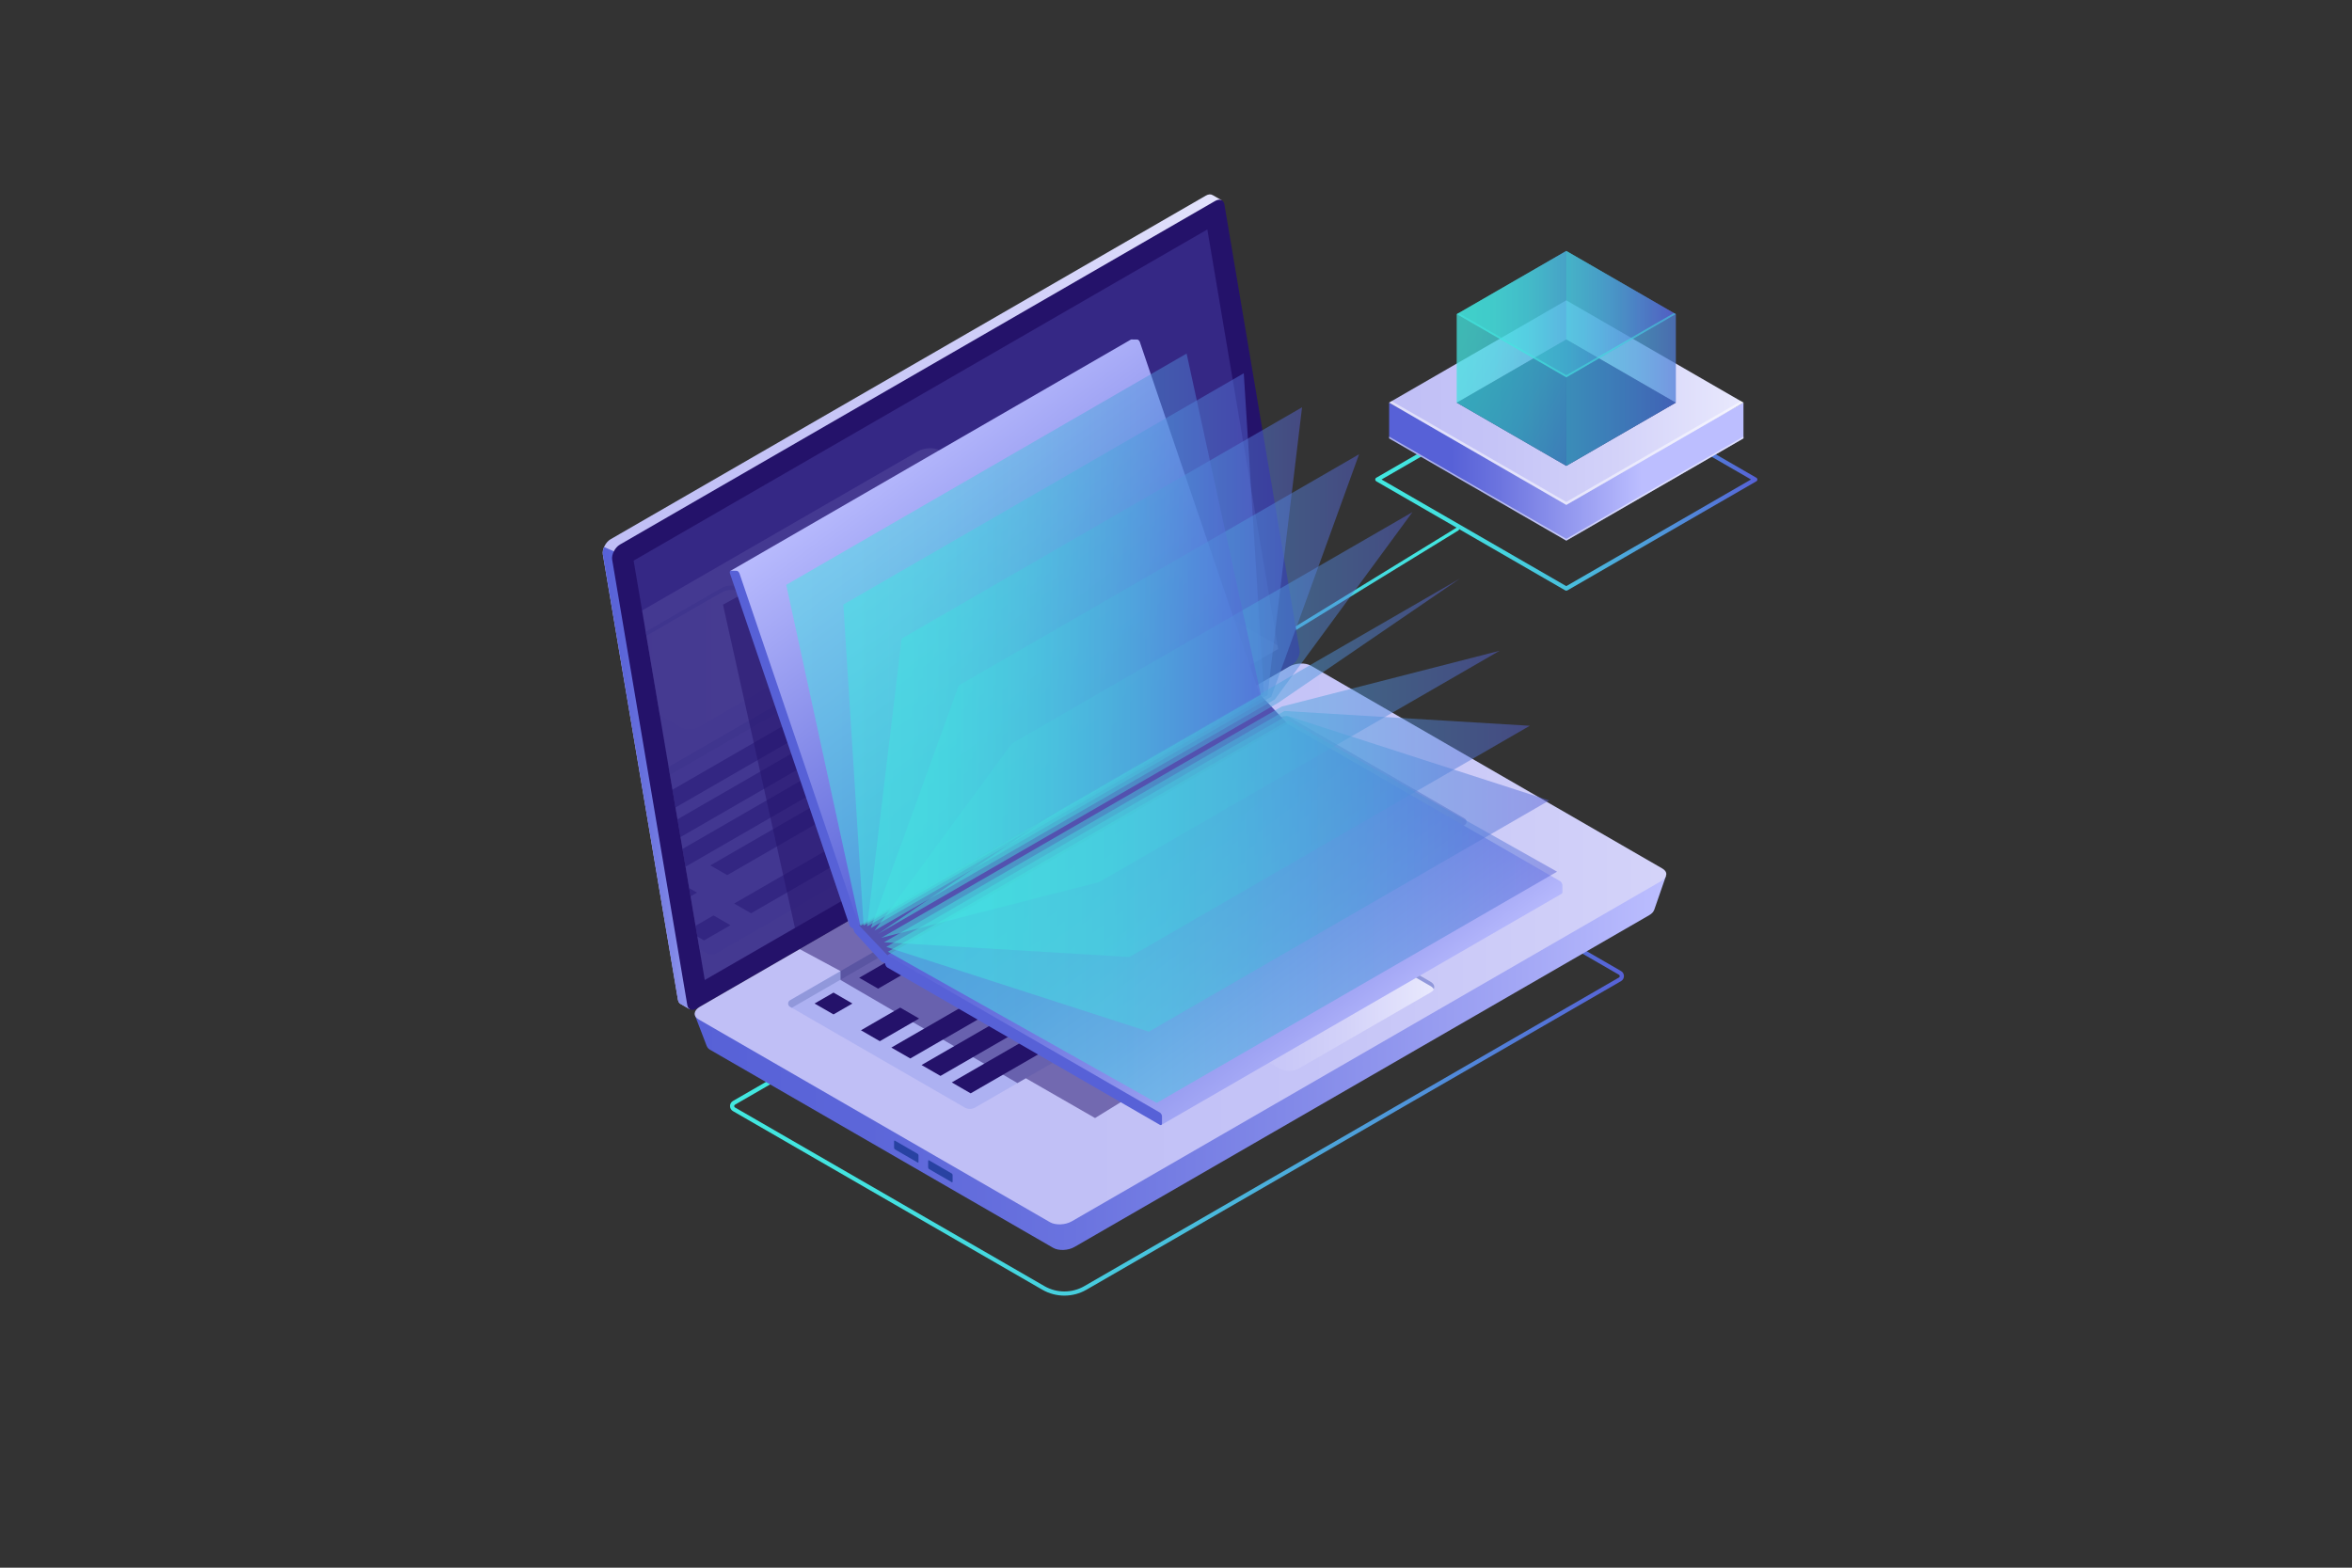 <?xml version="1.0" encoding="UTF-8" standalone="no"?>
<!-- Generator: Adobe Illustrator 23.0.2, SVG Export Plug-In . SVG Version: 6.00 Build 0)  -->

<svg
   xmlns:dc="http://purl.org/dc/elements/1.1/"
   xmlns:cc="http://creativecommons.org/ns#"
   xmlns:rdf="http://www.w3.org/1999/02/22-rdf-syntax-ns#"
   xmlns:svg="http://www.w3.org/2000/svg"
   xmlns="http://www.w3.org/2000/svg"
   xmlns:xlink="http://www.w3.org/1999/xlink"
   xmlns:sodipodi="http://sodipodi.sourceforge.net/DTD/sodipodi-0.dtd"
   xmlns:inkscape="http://www.inkscape.org/namespaces/inkscape"
   version="1.1"
   id="Ñëîé_1"
   x="0px"
   y="0px"
   viewBox="0 0 600 400"
   style="enable-background:new 0 0 600 400;"
   xml:space="preserve"
   sodipodi:docname="wordpress_traning.svg"
   inkscape:version="0.92.2 (5c3e80d, 2017-08-06)"><rect x="0" y="0" width="600" height="400" fill="#333333" stroke="none"/><defs
     id="defs15031" /><sodipodi:namedview
     pagecolor="#ffffff"
     bordercolor="#666666"
     borderopacity="1"
     objecttolerance="10"
     gridtolerance="10"
     guidetolerance="10"
     inkscape:pageopacity="0"
     inkscape:pageshadow="2"
     inkscape:window-width="1920"
     inkscape:window-height="1017"
     id="namedview15029"
     showgrid="false"
     inkscape:zoom="1.8933333"
     inkscape:cx="251.20625"
     inkscape:cy="173.5952"
     inkscape:window-x="-8"
     inkscape:window-y="-8"
     inkscape:window-maximized="1"
     inkscape:current-layer="Ñëîé_1" /><style
     type="text/css"
     id="style13859">
	.st0{fill:url(#SVGID_1_);}
	.st1{fill:#FFFFFF;}
	.st2{fill:#180D5B;}
	.st3{fill:#2B237C;}
	.st4{fill:url(#SVGID_2_);}
	.st5{opacity:0.5;}
	.st6{fill:url(#SVGID_3_);}
	.st7{fill:url(#SVGID_4_);}
	.st8{fill:url(#SVGID_5_);}
	.st9{fill:url(#SVGID_7_);}
	.st10{fill:url(#SVGID_8_);}
	.st11{fill:url(#SVGID_9_);}
	.st12{fill:#24126A;}
	.st13{opacity:0.51;}
	.st14{fill:#453C9E;}
	.st15{fill:url(#SVGID_10_);}
	.st16{fill:url(#SVGID_11_);}
	.st17{fill:#2842A2;}
	.st18{fill:#ADB1F2;}
	.st19{fill:#9198DB;}
	.st20{fill:url(#SVGID_12_);}
	.st21{opacity:0.11;}
	.st22{clip-path:url(#SVGID_13_);}
	.st23{fill:url(#SVGID_14_);}
	.st24{fill:url(#SVGID_15_);}
	.st25{opacity:0.5;fill:#24126A;}
	.st26{opacity:0.3;fill:#FFFFFF;}
	.st27{fill:url(#SVGID_16_);}
	.st28{fill:url(#SVGID_17_);}
	.st29{fill:#5351AF;}
	.st30{opacity:0.48;fill:url(#SVGID_18_);}
	.st31{opacity:0.48;fill:url(#SVGID_19_);}
	.st32{opacity:0.48;fill:url(#SVGID_20_);}
	.st33{opacity:0.48;fill:url(#SVGID_21_);}
	.st34{opacity:0.48;fill:url(#SVGID_22_);}
	.st35{opacity:0.48;fill:url(#SVGID_23_);}
	.st36{opacity:0.48;fill:url(#SVGID_24_);}
	.st37{opacity:0.48;fill:url(#SVGID_25_);}
	.st38{opacity:0.48;fill:url(#SVGID_26_);}
	.st39{opacity:0.48;fill:url(#SVGID_27_);}
	.st40{fill:url(#SVGID_28_);}
	.st41{fill:url(#SVGID_29_);}
	.st42{opacity:0.5;fill:#FFFFFF;}
	.st43{fill:url(#SVGID_30_);}
	.st44{fill:#0F054C;}
	.st45{opacity:0.5;fill:url(#SVGID_31_);}
	.st46{opacity:0.5;fill:url(#SVGID_32_);}
	.st47{opacity:0.5;fill:url(#SVGID_33_);}
	.st48{opacity:0.5;fill:url(#SVGID_34_);}
	.st49{opacity:0.5;fill:url(#SVGID_35_);}
	.st50{opacity:0.5;fill:url(#SVGID_36_);}
	.st51{opacity:0.5;fill:url(#SVGID_37_);}
	.st52{opacity:0.5;fill:url(#SVGID_38_);}
	.st53{fill:#42E8E0;}
</style><g
     id="Íîâûé_ñèìâîë_2" /><g
     id="Íîâûé_ñèìâîë"><g
       id="Íîâûé_ñèìâîë_1_" /></g><radialGradient
     id="SVGID_1_"
     cx="785"
     cy="458.906"
     r="1041.273"
     gradientTransform="matrix(1 0 0 0.889 0 80.078)"
     gradientUnits="userSpaceOnUse"><stop
       offset="0"
       style="stop-color:#2B237C"
       id="stop13864" /><stop
       offset="1"
       style="stop-color:#180D5B"
       id="stop13866" /></radialGradient><linearGradient
     id="SVGID_3_"
     gradientUnits="userSpaceOnUse"
     x1="433.58"
     y1="201.046"
     x2="535.205"
     y2="201.046"><stop
       offset="0"
       style="stop-color:#42E8E0"
       id="stop14364" /><stop
       offset="1"
       style="stop-color:#42E8E0"
       id="stop14366" /></linearGradient><linearGradient
     id="SVGID_5_"
     gradientUnits="userSpaceOnUse"
     x1="185.927"
     y1="161.764"
     x2="294.557"
     y2="161.764"
     gradientTransform="matrix(0.766,0,0,0.812,146.547,28.997)"><stop
       offset="0"
       style="stop-color:#5761D7"
       id="stop14400" /><stop
       offset="0.073"
       style="stop-color:#5472D8"
       id="stop14402" /><stop
       offset="0.279"
       style="stop-color:#4E9CDB"
       id="stop14404" /><stop
       offset="0.48"
       style="stop-color:#49BDDD"
       id="stop14406" /><stop
       offset="0.671"
       style="stop-color:#45D5DF"
       id="stop14408" /><stop
       offset="0.849"
       style="stop-color:#43E3E0"
       id="stop14410" /><stop
       offset="1"
       style="stop-color:#42E8E0"
       id="stop14412" /></linearGradient><path
     class="st8"
     d="m 289.414,185.991 c -0.138,0 -0.276,-0.081 -0.352,-0.219 -0.115,-0.211 -0.046,-0.471 0.146,-0.592 l 82.413,-50.581 c 0.192,-0.122 0.444,-0.049 0.559,0.154 0.115,0.211 0.046,0.471 -0.146,0.592 l -82.413,50.581 c -0.061,0.049 -0.138,0.065 -0.207,0.065 z"
     id="path14415"
     style="fill:url(#SVGID_5_);stroke-width:0.789"
     inkscape:connector-curvature="0" /><g
     id="g14597"
     transform="translate(103.078,-7.469)"><g
       id="g14595"><g
         id="g14593"><g
           id="g14434"><linearGradient
             id="SVGID_7_"
             gradientUnits="userSpaceOnUse"
             x1="83.147"
             y1="272.277"
             x2="311.186"
             y2="272.277"><stop
               offset="0"
               style="stop-color:#42E8E0"
               id="stop14417" /><stop
               offset="0.151"
               style="stop-color:#43E3E0"
               id="stop14419" /><stop
               offset="0.329"
               style="stop-color:#45D5DF"
               id="stop14421" /><stop
               offset="0.52"
               style="stop-color:#49BDDD"
               id="stop14423" /><stop
               offset="0.721"
               style="stop-color:#4E9CDB"
               id="stop14425" /><stop
               offset="0.927"
               style="stop-color:#5472D8"
               id="stop14427" /><stop
               offset="1"
               style="stop-color:#5761D7"
               id="stop14429" /></linearGradient><path
             class="st9"
             d="m 168.45,338.05 c -1.94,0 -3.88,-0.5 -5.62,-1.5 L 83.89,290.97 c -0.47,-0.27 -0.74,-0.75 -0.74,-1.29 0,-0.54 0.28,-1.02 0.74,-1.29 l 141.73,-81.82 c 0.17,-0.1 0.37,-0.1 0.54,0 l 84.29,48.66 c 0.47,0.27 0.74,0.75 0.74,1.29 0,0.54 -0.28,1.02 -0.74,1.29 l -136.38,78.74 c -1.74,1 -3.68,1.5 -5.62,1.5 z M 225.88,207.66 84.43,289.33 c -0.17,0.1 -0.21,0.25 -0.21,0.36 0,0.11 0.04,0.26 0.21,0.36 l 78.94,45.58 c 3.14,1.81 7.03,1.81 10.16,0 l 136.38,-78.74 c 0.17,-0.1 0.21,-0.25 0.21,-0.36 0,-0.11 -0.04,-0.26 -0.21,-0.36 z"
             id="path14432"
             style="fill:url(#SVGID_7_)"
             inkscape:connector-curvature="0" /></g><g
           id="g14535"><g
             id="g14468"><linearGradient
               id="SVGID_8_"
               gradientUnits="userSpaceOnUse"
               x1="50.68"
               y1="161.027"
               x2="226.09"
               y2="161.027"><stop
                 offset="0"
                 style="stop-color:#C0BFF6"
                 id="stop14436" /><stop
                 offset="0.294"
                 style="stop-color:#C5C4F7"
                 id="stop14438" /><stop
                 offset="0.64"
                 style="stop-color:#D3D2F9"
                 id="stop14440" /><stop
                 offset="1"
                 style="stop-color:#E9E9FD"
                 id="stop14442" /></linearGradient><path
               class="st10"
               d="m 226.06,171.94 -19,-112.72 1.53,-0.64 -2.3,-1.32 v 0.01 c -0.45,-0.3 -1.08,-0.28 -1.77,0.12 L 52.68,145.06 c -1.25,0.72 -2.19,2.57 -1.97,3.86 l 19.15,113.62 c 0.1,0.59 0.39,0.98 0.8,1.16 v 0 l 2.25,1.3 0.39,-2.1 -0.13,0.04 150.92,-87.14 c 1.24,-0.73 2.19,-2.57 1.97,-3.86 z"
               id="path14445"
               style="fill:url(#SVGID_8_)"
               inkscape:connector-curvature="0" /><linearGradient
               id="SVGID_9_"
               gradientUnits="userSpaceOnUse"
               x1="50.681"
               y1="206.012"
               x2="80.801"
               y2="206.012"><stop
                 offset="0"
                 style="stop-color:#5761D7"
                 id="stop14447" /><stop
                 offset="0.178"
                 style="stop-color:#5C66D9"
                 id="stop14449" /><stop
                 offset="0.388"
                 style="stop-color:#6A73DF"
                 id="stop14451" /><stop
                 offset="0.613"
                 style="stop-color:#8289E8"
                 id="stop14453" /><stop
                 offset="0.849"
                 style="stop-color:#A3A7F5"
                 id="stop14455" /><stop
                 offset="1"
                 style="stop-color:#BCBEFF"
                 id="stop14457" /></linearGradient><path
               class="st11"
               d="m 53.53,148.14 -2.5,-1.1 c -0.28,0.64 -0.42,1.31 -0.32,1.88 l 19.15,113.62 c 0.1,0.59 0.39,0.98 0.8,1.16 v 0 l 2.25,1.3 0.39,-2.1 -0.13,0.04 7.64,-4.41 z"
               id="path14460"
               style="fill:url(#SVGID_9_)"
               inkscape:connector-curvature="0" /><path
               class="st12"
               d="M 226.47,177.16 74.63,264.83 c -1.17,0.68 -2.18,0.29 -2.38,-0.93 L 53.09,150.28 c -0.22,-1.29 0.72,-3.14 1.97,-3.86 L 206.9,58.75 c 1.17,-0.68 2.18,-0.29 2.38,0.93 l 19.15,113.62 c 0.23,1.29 -0.71,3.14 -1.96,3.86 z"
               id="path14462"
               inkscape:connector-curvature="0"
               style="fill:#24126a" /><g
               class="st13"
               id="g14466"
               style="opacity:0.51"><polygon
                 class="st14"
                 points="58.56,150.51 76.71,257.52 222.98,173.07 204.92,66.01 "
                 id="polygon14464"
                 style="fill:#453c9e" /></g></g><g
             id="g14533"><linearGradient
               id="SVGID_10_"
               gradientUnits="userSpaceOnUse"
               x1="74.181"
               y1="256.58"
               x2="321.918"
               y2="256.58"><stop
                 offset="0"
                 style="stop-color:#5761D7"
                 id="stop14470" /><stop
                 offset="0.178"
                 style="stop-color:#5C66D9"
                 id="stop14472" /><stop
                 offset="0.388"
                 style="stop-color:#6A73DF"
                 id="stop14474" /><stop
                 offset="0.613"
                 style="stop-color:#8289E8"
                 id="stop14476" /><stop
                 offset="0.849"
                 style="stop-color:#A3A7F5"
                 id="stop14478" /><stop
                 offset="1"
                 style="stop-color:#BCBEFF"
                 id="stop14480" /></linearGradient><path
               class="st15"
               d="m 321.92,230.95 -8.29,4.33 -83.09,-47.97 c -1.39,-0.8 -3.82,-0.7 -5.42,0.22 L 81.81,270.27 c -1.37,-0.77 -7.62,-3.77 -7.62,-3.77 l 3.03,7.9 c 0,0 0.01,-0.01 0.01,-0.01 0.13,0.35 0.4,0.68 0.85,0.94 l 87.51,50.53 c 1.39,0.8 3.82,0.7 5.42,-0.22 l 146.65,-84.67 c 0.66,-0.38 1.06,-0.84 1.23,-1.31 l 0.01,0.01 z"
               id="path14483"
               style="fill:url(#SVGID_10_)"
               inkscape:connector-curvature="0" /><linearGradient
               id="SVGID_11_"
               gradientUnits="userSpaceOnUse"
               x1="157.421"
               y1="248.32"
               x2="405.29"
               y2="248.32"><stop
                 offset="0"
                 style="stop-color:#C0BFF6"
                 id="stop14485" /><stop
                 offset="0.294"
                 style="stop-color:#C5C4F7"
                 id="stop14487" /><stop
                 offset="0.64"
                 style="stop-color:#D3D2F9"
                 id="stop14489" /><stop
                 offset="1"
                 style="stop-color:#E9E9FD"
                 id="stop14491" /></linearGradient><path
               class="st16"
               d="m 320.64,232.31 -150.3,86.78 c -1.65,0.95 -4.13,1.05 -5.56,0.23 L 75.09,267.54 c -1.42,-0.82 -1.25,-2.26 0.4,-3.21 l 150.3,-86.78 c 1.65,-0.95 4.13,-1.05 5.56,-0.23 l 89.69,51.78 c 1.42,0.83 1.24,2.26 -0.4,3.21 z"
               id="path14494"
               style="fill:url(#SVGID_11_)"
               inkscape:connector-curvature="0" /><path
               class="st17"
               d="m 125,300.32 v -1.65 c 0,-0.16 0.1,-0.23 0.21,-0.16 l 5.81,3.36 c 0.12,0.07 0.21,0.25 0.21,0.41 v 1.65 c 0,0.16 -0.1,0.23 -0.21,0.16 l -5.81,-3.36 C 125.1,300.65 125,300.47 125,300.32 Z"
               id="path14496"
               inkscape:connector-curvature="0"
               style="fill:#2842a2" /><path
               class="st17"
               d="m 133.7,305.34 v -1.65 c 0,-0.16 0.1,-0.23 0.21,-0.16 l 5.81,3.36 c 0.12,0.07 0.21,0.25 0.21,0.41 v 1.65 c 0,0.16 -0.1,0.23 -0.21,0.16 l -5.81,-3.36 c -0.12,-0.08 -0.21,-0.26 -0.21,-0.41 z"
               id="path14498"
               inkscape:connector-curvature="0"
               style="fill:#2842a2" /><path
               class="st18"
               d="m 98.47,262.69 124.9,-72.11 c 0.83,-0.48 1.86,-0.48 2.69,0 l 44.48,25.73 c 0.64,0.37 0.64,1.29 0,1.66 L 145.7,290.05 c -0.83,0.48 -1.86,0.48 -2.69,0 l -44.54,-25.7 c -0.64,-0.37 -0.64,-1.29 0,-1.66 z"
               id="path14500"
               inkscape:connector-curvature="0"
               style="fill:#adb1f2" /><path
               class="st19"
               d="m 98.47,264.35 0.45,0.26 124.45,-71.85 c 0.83,-0.48 1.86,-0.48 2.69,0 l 44.03,25.47 0.45,-0.26 c 0.64,-0.37 0.64,-1.29 0,-1.66 l -44.48,-25.73 c -0.83,-0.48 -1.86,-0.48 -2.69,0 l -124.9,72.11 c -0.64,0.37 -0.64,1.29 0,1.66 z"
               id="path14502"
               inkscape:connector-curvature="0"
               style="fill:#9198db" /><g
               id="g14518"><polygon
                 class="st12"
                 points="120.93,259.73 116.1,256.95 224.6,194.31 229.42,197.09 "
                 id="polygon14504"
                 style="fill:#24126a" /><polygon
                 class="st12"
                 points="139.48,262.67 134.66,259.89 236.42,201.14 241.25,203.92 "
                 id="polygon14506"
                 style="fill:#24126a" /><polygon
                 class="st12"
                 points="129.14,277.54 124.31,274.76 244.12,205.58 248.95,208.37 "
                 id="polygon14508"
                 style="fill:#24126a" /><polygon
                 class="st12"
                 points="136.84,281.99 132.01,279.21 251.83,210.03 256.65,212.82 "
                 id="polygon14510"
                 style="fill:#24126a" /><polygon
                 class="st12"
                 points="144.54,286.44 139.72,283.65 259.53,214.48 264.35,217.26 "
                 id="polygon14512"
                 style="fill:#24126a" /><polygon
                 class="st12"
                 points="109.55,266.3 104.72,263.52 109.55,260.73 114.37,263.52 "
                 id="polygon14514"
                 style="fill:#24126a" /><polygon
                 class="st12"
                 points="121.37,273.13 116.55,270.35 126.56,264.56 131.39,267.35 "
                 id="polygon14516"
                 style="fill:#24126a" /></g><linearGradient
               id="SVGID_12_"
               gradientUnits="userSpaceOnUse"
               x1="199.398"
               y1="262.391"
               x2="262.845"
               y2="262.391"><stop
                 offset="0"
                 style="stop-color:#C0BFF6"
                 id="stop14520" /><stop
                 offset="0.294"
                 style="stop-color:#C5C4F7"
                 id="stop14522" /><stop
                 offset="0.64"
                 style="stop-color:#D3D2F9"
                 id="stop14524" /><stop
                 offset="1"
                 style="stop-color:#E9E9FD"
                 id="stop14526" /></linearGradient><path
               class="st20"
               d="m 228.18,280.14 33.68,-19.44 c 1.32,-0.76 1.32,-1.99 0,-2.75 l -23.03,-13.3 c -1.32,-0.76 -3.45,-0.76 -4.77,0 l -33.68,19.44 c -1.32,0.76 -1.32,1.99 0,2.75 l 23.03,13.3 c 1.32,0.76 3.45,0.76 4.77,0 z"
               id="path14529"
               style="fill:url(#SVGID_12_)"
               inkscape:connector-curvature="0" /><path
               class="st19"
               d="m 200.38,265.21 33.68,-19.44 c 1.32,-0.76 3.45,-0.76 4.77,0 l 23.03,13.3 c 0.41,0.23 0.67,0.52 0.83,0.81 0.35,-0.66 0.08,-1.41 -0.83,-1.94 l -23.03,-13.3 c -1.32,-0.76 -3.45,-0.76 -4.77,0 l -33.68,19.44 c -0.91,0.53 -1.18,1.27 -0.83,1.94 0.16,-0.29 0.43,-0.57 0.83,-0.81 z"
               id="path14531"
               inkscape:connector-curvature="0"
               style="fill:#9198db" /></g></g><g
           class="st21"
           id="g14591"
           style="opacity:0.11"><defs
             id="defs14538"><polygon
               id="SVGID_6_"
               class="st21"
               points="58.56,150.51 76.71,257.52 222.98,173.07 204.92,66.01 "
               style="opacity:0.11" /></defs><clipPath
             id="SVGID_13_"><use
               xlink:href="#SVGID_6_"
               style="overflow:visible"
               id="use14540"
               x="0"
               y="0"
               width="100%"
               height="100%" /></clipPath><g
             class="st22"
             clip-path="url(#SVGID_13_)"
             id="g14589"><linearGradient
               id="SVGID_14_"
               gradientUnits="userSpaceOnUse"
               x1="62.721"
               y1="193.38"
               x2="310.59"
               y2="193.38"><stop
                 offset="0"
                 style="stop-color:#C0BFF6"
                 id="stop14543" /><stop
                 offset="0.294"
                 style="stop-color:#C5C4F7"
                 id="stop14545" /><stop
                 offset="0.64"
                 style="stop-color:#D3D2F9"
                 id="stop14547" /><stop
                 offset="1"
                 style="stop-color:#E9E9FD"
                 id="stop14549" /></linearGradient><path
               class="st23"
               d="m 225.94,177.37 -150.3,86.78 c -1.65,0.95 -4.13,1.05 -5.56,0.23 L -19.61,212.6 c -1.42,-0.82 -1.25,-2.26 0.4,-3.21 l 150.3,-86.78 c 1.65,-0.95 4.13,-1.05 5.56,-0.23 l 89.69,51.78 c 1.42,0.83 1.24,2.26 -0.4,3.21 z"
               id="path14552"
               style="fill:url(#SVGID_14_)"
               inkscape:connector-curvature="0" /><linearGradient
               id="SVGID_15_"
               gradientUnits="userSpaceOnUse"
               x1="46.407"
               y1="175.185"
               x2="109.855"
               y2="175.185"><stop
                 offset="0"
                 style="stop-color:#C0BFF6"
                 id="stop14554" /><stop
                 offset="0.294"
                 style="stop-color:#C5C4F7"
                 id="stop14556" /><stop
                 offset="0.64"
                 style="stop-color:#D3D2F9"
                 id="stop14558" /><stop
                 offset="1"
                 style="stop-color:#E9E9FD"
                 id="stop14560" /></linearGradient><path
               class="st24"
               d="m 75.19,192.93 33.68,-19.44 c 1.32,-0.76 1.32,-1.99 0,-2.75 l -23.03,-13.3 c -1.32,-0.76 -3.45,-0.76 -4.77,0 l -33.68,19.44 c -1.32,0.76 -1.32,1.99 0,2.75 l 23.03,13.3 c 1.32,0.76 3.45,0.76 4.77,0 z"
               id="path14563"
               style="fill:url(#SVGID_15_)"
               inkscape:connector-curvature="0" /><path
               class="st19"
               d="m 47.39,178.01 33.68,-19.44 c 1.32,-0.76 3.45,-0.76 4.77,0 l 23.03,13.3 c 0.41,0.23 0.67,0.52 0.83,0.81 0.35,-0.66 0.08,-1.41 -0.83,-1.94 l -23.03,-13.3 c -1.32,-0.76 -3.45,-0.76 -4.77,0 l -33.68,19.44 c -0.91,0.53 -1.18,1.27 -0.83,1.94 0.16,-0.29 0.43,-0.58 0.83,-0.81 z"
               id="path14565"
               inkscape:connector-curvature="0"
               style="fill:#9198db" /><g
               id="g14587"><path
                 class="st18"
                 d="m 32.59,223.32 124.9,-72.11 c 0.83,-0.48 1.86,-0.48 2.69,0 l 44.48,25.73 c 0.64,0.37 0.64,1.29 0,1.66 L 79.81,250.68 c -0.83,0.48 -1.86,0.48 -2.69,0 l -44.54,-25.7 c -0.63,-0.37 -0.63,-1.29 0.01,-1.66 z"
                 id="path14567"
                 inkscape:connector-curvature="0"
                 style="fill:#adb1f2" /><path
                 class="st19"
                 d="m 32.59,224.98 0.45,0.26 124.45,-71.85 c 0.83,-0.48 1.86,-0.48 2.69,0 l 44.03,25.47 0.45,-0.26 c 0.64,-0.37 0.64,-1.29 0,-1.66 l -44.48,-25.73 c -0.83,-0.48 -1.86,-0.48 -2.69,0 l -124.9,72.11 c -0.64,0.37 -0.64,1.29 0,1.66 z"
                 id="path14569"
                 inkscape:connector-curvature="0"
                 style="fill:#9198db" /><g
                 id="g14585"><polygon
                   class="st12"
                   points="84.21,238.01 88.52,240.49 197.33,177.67 193.02,175.19 "
                   id="polygon14571"
                   style="fill:#24126a" /><polygon
                   class="st12"
                   points="78.13,228.28 82.44,230.76 185.86,171.05 181.55,168.57 "
                   id="polygon14573"
                   style="fill:#24126a" /><polygon
                   class="st12"
                   points="60.75,238.31 65.06,240.8 74.72,235.22 70.41,232.73 "
                   id="polygon14575"
                   style="fill:#24126a" /><polygon
                   class="st12"
                   points="72.21,244.93 76.52,247.42 83.25,243.54 78.94,241.05 "
                   id="polygon14577"
                   style="fill:#24126a" /><polygon
                   class="st12"
                   points="53.57,234.16 57.88,236.65 178.68,166.91 174.37,164.42 "
                   id="polygon14579"
                   style="fill:#24126a" /><polygon
                   class="st12"
                   points="46.38,230.02 50.69,232.5 171.49,162.76 167.18,160.27 "
                   id="polygon14581"
                   style="fill:#24126a" /><polygon
                   class="st12"
                   points="39.2,225.87 43.51,228.36 164.31,158.61 160,156.12 "
                   id="polygon14583"
                   style="fill:#24126a" /></g></g></g></g></g></g></g><polygon
     class="st25"
     points="81.36,161.76 100.92,249.64 113.26,242.52 85.54,159.46 "
     id="polygon14599"
     transform="translate(103.078,-7.469)"
     style="opacity:0.5;fill:#24126a" /><polygon
     class="st25"
     points="111.35,255.25 111.35,257.52 156.48,283.82 158.61,282.59 176.27,292.74 185.44,287.08 113.26,242.52 100.92,249.64 "
     id="polygon14601"
     transform="translate(103.078,-7.469)"
     style="opacity:0.5;fill:#24126a" /><g
     id="g14805"
     transform="translate(103.078,-7.469)"><path
       class="st26"
       d="m 191.46,293.27 104.02,-60.06 c -0.02,-0.27 -0.17,-0.56 -0.37,-0.75 l -104.4,60.28 z"
       id="path14603"
       inkscape:connector-curvature="0"
       style="opacity:0.3;fill:#ffffff" /><path
       class="st26"
       d="m 187.05,94.12 -103.49,59.75 0.75,0.53 103.37,-59.68 c -0.14,-0.31 -0.4,-0.56 -0.63,-0.6 z"
       id="path14605"
       inkscape:connector-curvature="0"
       style="opacity:0.3;fill:#ffffff" /><g
       id="g14633"><linearGradient
         id="SVGID_16_"
         gradientUnits="userSpaceOnUse"
         x1="118.764"
         y1="122.167"
         x2="238.566"
         y2="282.829"><stop
           offset="0"
           style="stop-color:#BCBEFF"
           id="stop14607" /><stop
           offset="0.484"
           style="stop-color:#5761D7"
           id="stop14609" /><stop
           offset="0.576"
           style="stop-color:#5C66D9"
           id="stop14611" /><stop
           offset="0.684"
           style="stop-color:#6A73DF"
           id="stop14613" /><stop
           offset="0.8"
           style="stop-color:#8289E8"
           id="stop14615" /><stop
           offset="0.922"
           style="stop-color:#A3A7F5"
           id="stop14617" /><stop
           offset="1"
           style="stop-color:#BCBEFF"
           id="stop14619" /></linearGradient><path
         class="st27"
         d="m 294.94,232.32 -69.5,-40.13 c -0.03,-0.02 -0.06,-0.02 -0.09,-0.03 v -0.02 l -7.15,-7.6 -30.47,-89.72 c -0.13,-0.39 -0.46,-0.72 -0.74,-0.72 l -1.45,-0.02 c -0.06,0 -0.11,0.02 -0.16,0.05 v 0 l -102.13,59 32.44,91.13 6.05,7.39 14.61,8.83 45.01,25.61 11.84,8.4 102.14,-59 v 0 0 0 c 0.1,-0.06 0.16,-0.18 0.16,-0.36 v -1.87 c -0.01,-0.33 -0.26,-0.76 -0.56,-0.94 z"
         id="path14622"
         style="fill:url(#SVGID_16_)"
         inkscape:connector-curvature="0" /><linearGradient
         id="SVGID_17_"
         gradientUnits="userSpaceOnUse"
         x1="-367.999"
         y1="1597.049"
         x2="-254.958"
         y2="1668.64"
         gradientTransform="matrix(0.866,0.5,0,1.155,395.232,-1501.7)"><stop
           offset="0"
           style="stop-color:#5761D7"
           id="stop14624" /><stop
           offset="1"
           style="stop-color:#5761D7"
           id="stop14626" /></linearGradient><path
         class="st28"
         d="m 192.79,291.33 -69.5,-40.13 c -0.03,-0.02 -0.06,-0.02 -0.09,-0.03 v -0.02 l -7.15,-7.6 -30.47,-89.72 c -0.13,-0.39 -0.46,-0.72 -0.74,-0.72 l -1.45,-0.02 c -0.27,0 -0.39,0.31 -0.25,0.71 l 30.47,89.72 c 0.13,0.39 0.46,0.72 0.74,0.72 l 0.35,0.38 c -0.01,0.29 0.13,0.66 0.38,0.93 l 6.58,7.17 c 0.25,0.27 0.53,0.36 0.71,0.25 l 0.38,0.41 c 0,0.35 0.25,0.78 0.55,0.96 l 69.5,40.13 c 0.3,0.18 0.55,0.03 0.55,-0.32 v -1.87 c -0.01,-0.35 -0.26,-0.77 -0.56,-0.95 z"
         id="path14629"
         style="fill:url(#SVGID_17_)"
         inkscape:connector-curvature="0" /><polygon
         class="st29"
         points="225.34,192.16 218.19,184.55 116.05,243.56 123.29,251.2 "
         id="polygon14631"
         style="fill:#5351af" /></g><linearGradient
       id="SVGID_18_"
       gradientUnits="userSpaceOnUse"
       x1="112.064"
       y1="173.181"
       x2="219.381"
       y2="173.181"><stop
         offset="0"
         style="stop-color:#42E8E0"
         id="stop14635" /><stop
         offset="0.151"
         style="stop-color:#43E3E0"
         id="stop14637" /><stop
         offset="0.329"
         style="stop-color:#45D5DF"
         id="stop14639" /><stop
         offset="0.52"
         style="stop-color:#49BDDD"
         id="stop14641" /><stop
         offset="0.721"
         style="stop-color:#4E9CDB"
         id="stop14643" /><stop
         offset="0.927"
         style="stop-color:#5472D8"
         id="stop14645" /><stop
         offset="1"
         style="stop-color:#5761D7"
         id="stop14647" /></linearGradient><polygon
       class="st30"
       points="112.06,161.72 214.21,102.71 219.38,184.64 117.23,243.65 "
       id="polygon14650"
       style="opacity:0.48;fill:url(#SVGID_18_)" /><linearGradient
       id="SVGID_19_"
       gradientUnits="userSpaceOnUse"
       x1="118.132"
       y1="177.617"
       x2="229.082"
       y2="177.617"><stop
         offset="0"
         style="stop-color:#42E8E0"
         id="stop14652" /><stop
         offset="0.151"
         style="stop-color:#43E3E0"
         id="stop14654" /><stop
         offset="0.329"
         style="stop-color:#45D5DF"
         id="stop14656" /><stop
         offset="0.52"
         style="stop-color:#49BDDD"
         id="stop14658" /><stop
         offset="0.721"
         style="stop-color:#4E9CDB"
         id="stop14660" /><stop
         offset="0.927"
         style="stop-color:#5472D8"
         id="stop14662" /><stop
         offset="1"
         style="stop-color:#5761D7"
         id="stop14664" /></linearGradient><polygon
       class="st31"
       points="126.94,170.4 229.08,111.39 220.28,184.83 118.13,243.84 "
       id="polygon14667"
       style="opacity:0.48;fill:url(#SVGID_19_)" /><linearGradient
       id="SVGID_20_"
       gradientUnits="userSpaceOnUse"
       x1="119.07"
       y1="183.818"
       x2="243.627"
       y2="183.818"><stop
         offset="0"
         style="stop-color:#42E8E0"
         id="stop14669" /><stop
         offset="0.151"
         style="stop-color:#43E3E0"
         id="stop14671" /><stop
         offset="0.329"
         style="stop-color:#45D5DF"
         id="stop14673" /><stop
         offset="0.52"
         style="stop-color:#49BDDD"
         id="stop14675" /><stop
         offset="0.721"
         style="stop-color:#4E9CDB"
         id="stop14677" /><stop
         offset="0.927"
         style="stop-color:#5472D8"
         id="stop14679" /><stop
         offset="1"
         style="stop-color:#5761D7"
         id="stop14681" /></linearGradient><polygon
       class="st32"
       points="141.48,182.38 243.63,123.37 221.22,185.26 119.07,244.27 "
       id="polygon14684"
       style="opacity:0.48;fill:url(#SVGID_20_)" /><linearGradient
       id="SVGID_21_"
       gradientUnits="userSpaceOnUse"
       x1="120.008"
       y1="191.527"
       x2="257.241"
       y2="191.527"><stop
         offset="0"
         style="stop-color:#42E8E0"
         id="stop14686" /><stop
         offset="0.151"
         style="stop-color:#43E3E0"
         id="stop14688" /><stop
         offset="0.329"
         style="stop-color:#45D5DF"
         id="stop14690" /><stop
         offset="0.52"
         style="stop-color:#49BDDD"
         id="stop14692" /><stop
         offset="0.721"
         style="stop-color:#4E9CDB"
         id="stop14694" /><stop
         offset="0.927"
         style="stop-color:#5472D8"
         id="stop14696" /><stop
         offset="1"
         style="stop-color:#5761D7"
         id="stop14698" /></linearGradient><polygon
       class="st33"
       points="155.09,197.15 257.24,138.14 222.16,185.91 120.01,244.91 "
       id="polygon14701"
       style="opacity:0.48;fill:url(#SVGID_21_)" /><linearGradient
       id="SVGID_22_"
       gradientUnits="userSpaceOnUse"
       x1="120.909"
       y1="200.424"
       x2="269.359"
       y2="200.424"><stop
         offset="0"
         style="stop-color:#42E8E0"
         id="stop14703" /><stop
         offset="0.151"
         style="stop-color:#43E3E0"
         id="stop14705" /><stop
         offset="0.329"
         style="stop-color:#45D5DF"
         id="stop14707" /><stop
         offset="0.52"
         style="stop-color:#49BDDD"
         id="stop14709" /><stop
         offset="0.721"
         style="stop-color:#4E9CDB"
         id="stop14711" /><stop
         offset="0.927"
         style="stop-color:#5472D8"
         id="stop14713" /><stop
         offset="1"
         style="stop-color:#5761D7"
         id="stop14715" /></linearGradient><polygon
       class="st34"
       points="167.21,214.1 269.36,155.09 223.06,186.75 120.91,245.76 "
       id="polygon14718"
       style="opacity:0.48;fill:url(#SVGID_22_)" /><linearGradient
       id="SVGID_23_"
       gradientUnits="userSpaceOnUse"
       x1="121.733"
       y1="210.139"
       x2="279.477"
       y2="210.139"><stop
         offset="0"
         style="stop-color:#42E8E0"
         id="stop14720" /><stop
         offset="0.151"
         style="stop-color:#43E3E0"
         id="stop14722" /><stop
         offset="0.329"
         style="stop-color:#45D5DF"
         id="stop14724" /><stop
         offset="0.52"
         style="stop-color:#49BDDD"
         id="stop14726" /><stop
         offset="0.721"
         style="stop-color:#4E9CDB"
         id="stop14728" /><stop
         offset="0.927"
         style="stop-color:#5472D8"
         id="stop14730" /><stop
         offset="1"
         style="stop-color:#5761D7"
         id="stop14732" /></linearGradient><polygon
       class="st35"
       points="279.48,173.51 177.33,232.52 121.73,246.76 223.88,187.76 "
       id="polygon14735"
       style="opacity:0.48;fill:url(#SVGID_23_)" /><linearGradient
       id="SVGID_24_"
       gradientUnits="userSpaceOnUse"
       x1="122.448"
       y1="220.269"
       x2="287.175"
       y2="220.269"><stop
         offset="0"
         style="stop-color:#42E8E0"
         id="stop14737" /><stop
         offset="0.151"
         style="stop-color:#43E3E0"
         id="stop14739" /><stop
         offset="0.329"
         style="stop-color:#45D5DF"
         id="stop14741" /><stop
         offset="0.52"
         style="stop-color:#49BDDD"
         id="stop14743" /><stop
         offset="0.721"
         style="stop-color:#4E9CDB"
         id="stop14745" /><stop
         offset="0.927"
         style="stop-color:#5472D8"
         id="stop14747" /><stop
         offset="1"
         style="stop-color:#5761D7"
         id="stop14749" /></linearGradient><polygon
       class="st36"
       points="287.18,192.65 185.03,251.66 122.45,247.89 224.59,188.88 "
       id="polygon14752"
       style="opacity:0.48;fill:url(#SVGID_24_)" /><linearGradient
       id="SVGID_25_"
       gradientUnits="userSpaceOnUse"
       x1="123.022"
       y1="230.392"
       x2="292.133"
       y2="230.392"><stop
         offset="0"
         style="stop-color:#42E8E0"
         id="stop14754" /><stop
         offset="0.151"
         style="stop-color:#43E3E0"
         id="stop14756" /><stop
         offset="0.329"
         style="stop-color:#45D5DF"
         id="stop14758" /><stop
         offset="0.52"
         style="stop-color:#49BDDD"
         id="stop14760" /><stop
         offset="0.721"
         style="stop-color:#4E9CDB"
         id="stop14762" /><stop
         offset="0.927"
         style="stop-color:#5472D8"
         id="stop14764" /><stop
         offset="1"
         style="stop-color:#5761D7"
         id="stop14766" /></linearGradient><polygon
       class="st37"
       points="292.13,211.7 189.99,270.71 123.02,249.08 225.17,190.07 "
       id="polygon14769"
       style="opacity:0.48;fill:url(#SVGID_25_)" /><linearGradient
       id="SVGID_26_"
       gradientUnits="userSpaceOnUse"
       x1="123.434"
       y1="240.088"
       x2="294.144"
       y2="240.088"><stop
         offset="0"
         style="stop-color:#42E8E0"
         id="stop14771" /><stop
         offset="0.151"
         style="stop-color:#43E3E0"
         id="stop14773" /><stop
         offset="0.329"
         style="stop-color:#45D5DF"
         id="stop14775" /><stop
         offset="0.52"
         style="stop-color:#49BDDD"
         id="stop14777" /><stop
         offset="0.721"
         style="stop-color:#4E9CDB"
         id="stop14779" /><stop
         offset="0.927"
         style="stop-color:#5472D8"
         id="stop14781" /><stop
         offset="1"
         style="stop-color:#5761D7"
         id="stop14783" /></linearGradient><polygon
       class="st38"
       points="294.14,229.88 192,288.88 123.43,250.3 225.58,191.29 "
       id="polygon14786"
       style="opacity:0.48;fill:url(#SVGID_26_)" /><linearGradient
       id="SVGID_27_"
       gradientUnits="userSpaceOnUse"
       x1="97.485"
       y1="170.697"
       x2="218.56"
       y2="170.697"><stop
         offset="0"
         style="stop-color:#42E8E0"
         id="stop14788" /><stop
         offset="0.151"
         style="stop-color:#43E3E0"
         id="stop14790" /><stop
         offset="0.329"
         style="stop-color:#45D5DF"
         id="stop14792" /><stop
         offset="0.52"
         style="stop-color:#49BDDD"
         id="stop14794" /><stop
         offset="0.721"
         style="stop-color:#4E9CDB"
         id="stop14796" /><stop
         offset="0.927"
         style="stop-color:#5472D8"
         id="stop14798" /><stop
         offset="1"
         style="stop-color:#5761D7"
         id="stop14800" /></linearGradient><polygon
       class="st39"
       points="116.41,243.71 97.49,156.69 199.63,97.68 218.56,184.71 "
       id="polygon14803"
       style="opacity:0.48;fill:url(#SVGID_27_)" /></g><g
     id="g14992"
     transform="translate(80.67,5.602)"><linearGradient
       id="SVGID_28_"
       gradientUnits="userSpaceOnUse"
       x1="270.156"
       y1="116.743"
       x2="367.634"
       y2="116.743"><stop
         offset="0"
         style="stop-color:#42E8E0"
         id="stop14807" /><stop
         offset="0.151"
         style="stop-color:#43E3E0"
         id="stop14809" /><stop
         offset="0.329"
         style="stop-color:#45D5DF"
         id="stop14811" /><stop
         offset="0.52"
         style="stop-color:#49BDDD"
         id="stop14813" /><stop
         offset="0.721"
         style="stop-color:#4E9CDB"
         id="stop14815" /><stop
         offset="0.927"
         style="stop-color:#5472D8"
         id="stop14817" /><stop
         offset="1"
         style="stop-color:#5761D7"
         id="stop14819" /></linearGradient><path
       class="st40"
       d="m 318.9,145.11 c -0.09,0 -0.18,-0.02 -0.27,-0.07 l -48.2,-27.83 c -0.17,-0.1 -0.27,-0.27 -0.27,-0.46 0,-0.19 0.1,-0.37 0.27,-0.46 l 48.2,-27.83 c 0.17,-0.1 0.37,-0.1 0.54,0 l 48.2,27.83 c 0.17,0.1 0.27,0.27 0.27,0.46 0,0.19 -0.1,0.37 -0.27,0.46 l -48.2,27.83 c -0.09,0.04 -0.18,0.07 -0.27,0.07 z m -47.14,-28.37 47.13,27.21 47.13,-27.21 -47.13,-27.21 z"
       id="path14822"
       style="fill:url(#SVGID_28_)"
       inkscape:connector-curvature="0" /><linearGradient
       id="SVGID_29_"
       gradientUnits="userSpaceOnUse"
       x1="273.702"
       y1="114.731"
       x2="338.108"
       y2="114.731"><stop
         offset="0.247"
         style="stop-color:#5761D7"
         id="stop14824" /><stop
         offset="0.436"
         style="stop-color:#6C74DF"
         id="stop14826" /><stop
         offset="0.825"
         style="stop-color:#A2A6F5"
         id="stop14828" /><stop
         offset="1"
         style="stop-color:#BCBEFF"
         id="stop14830" /></linearGradient><polygon
       class="st41"
       points="318.89,122.06 273.7,97.12 273.7,106.25 318.9,132.34 364.09,106.25 364.09,97.13 "
       id="polygon14833"
       style="fill:url(#SVGID_29_)" /><polygon
       class="st42"
       points="318.9,132.34 364.09,106.25 364.09,105.8 318.9,131.89 273.7,105.8 273.7,106.25 "
       id="polygon14835"
       style="opacity:0.5;fill:#ffffff" /><linearGradient
       id="SVGID_30_"
       gradientUnits="userSpaceOnUse"
       x1="273.702"
       y1="97.125"
       x2="364.087"
       y2="97.125"><stop
         offset="0"
         style="stop-color:#C0BFF6"
         id="stop14837" /><stop
         offset="0.294"
         style="stop-color:#C5C4F7"
         id="stop14839" /><stop
         offset="0.64"
         style="stop-color:#D3D2F9"
         id="stop14841" /><stop
         offset="1"
         style="stop-color:#E9E9FD"
         id="stop14843" /></linearGradient><polygon
       class="st43"
       points="318.89,71.03 364.09,97.13 318.9,123.22 273.7,97.12 "
       id="polygon14846"
       style="fill:url(#SVGID_30_)" /><polygon
       class="st42"
       points="273.7,97.12 318.9,123.22 364.09,97.13 363.44,96.75 318.9,122.47 274.35,96.75 "
       id="polygon14848"
       style="opacity:0.5;fill:#ffffff" /><polygon
       class="st44"
       points="318.89,81 346.83,97.13 318.9,113.26 290.96,97.13 "
       id="polygon14850"
       style="fill:#0f054c" /><g
       id="g14990"><linearGradient
         id="SVGID_31_"
         gradientUnits="userSpaceOnUse"
         x1="290.956"
         y1="97.126"
         x2="346.834"
         y2="97.126"><stop
           offset="0"
           style="stop-color:#42E8E0"
           id="stop14852" /><stop
           offset="0.151"
           style="stop-color:#43E3E0"
           id="stop14854" /><stop
           offset="0.329"
           style="stop-color:#45D5DF"
           id="stop14856" /><stop
           offset="0.52"
           style="stop-color:#49BDDD"
           id="stop14858" /><stop
           offset="0.721"
           style="stop-color:#4E9CDB"
           id="stop14860" /><stop
           offset="0.927"
           style="stop-color:#5472D8"
           id="stop14862" /><stop
           offset="1"
           style="stop-color:#5761D7"
           id="stop14864" /></linearGradient><polygon
         class="st45"
         points="318.89,81 346.83,97.13 318.9,113.26 290.96,97.13 "
         id="polygon14867"
         style="opacity:0.5;fill:url(#SVGID_31_)" /><g
         id="g14971"><linearGradient
           id="SVGID_32_"
           gradientUnits="userSpaceOnUse"
           x1="318.894"
           y1="77.777"
           x2="346.834"
           y2="77.777"><stop
             offset="0"
             style="stop-color:#42E8E0"
             id="stop14869" /><stop
             offset="0.151"
             style="stop-color:#43E3E0"
             id="stop14871" /><stop
             offset="0.329"
             style="stop-color:#45D5DF"
             id="stop14873" /><stop
             offset="0.52"
             style="stop-color:#49BDDD"
             id="stop14875" /><stop
             offset="0.721"
             style="stop-color:#4E9CDB"
             id="stop14877" /><stop
             offset="0.927"
             style="stop-color:#5472D8"
             id="stop14879" /><stop
             offset="1"
             style="stop-color:#5761D7"
             id="stop14881" /></linearGradient><polygon
           class="st46"
           points="346.83,97.13 318.89,80.99 318.89,58.43 346.83,74.56 "
           id="polygon14884"
           style="opacity:0.5;fill:url(#SVGID_32_)" /><linearGradient
           id="SVGID_33_"
           gradientUnits="userSpaceOnUse"
           x1="290.956"
           y1="77.777"
           x2="318.895"
           y2="77.777"><stop
             offset="0"
             style="stop-color:#42E8E0"
             id="stop14886" /><stop
             offset="0.151"
             style="stop-color:#43E3E0"
             id="stop14888" /><stop
             offset="0.329"
             style="stop-color:#45D5DF"
             id="stop14890" /><stop
             offset="0.52"
             style="stop-color:#49BDDD"
             id="stop14892" /><stop
             offset="0.721"
             style="stop-color:#4E9CDB"
             id="stop14894" /><stop
             offset="0.927"
             style="stop-color:#5472D8"
             id="stop14896" /><stop
             offset="1"
             style="stop-color:#5761D7"
             id="stop14898" /></linearGradient><polygon
           class="st47"
           points="290.96,74.56 318.89,58.43 318.9,80.99 290.96,97.13 "
           id="polygon14901"
           style="opacity:0.5;fill:url(#SVGID_33_)" /><linearGradient
           id="SVGID_34_"
           gradientUnits="userSpaceOnUse"
           x1="290.956"
           y1="74.559"
           x2="346.834"
           y2="74.559"><stop
             offset="0"
             style="stop-color:#42E8E0"
             id="stop14903" /><stop
             offset="0.151"
             style="stop-color:#43E3E0"
             id="stop14905" /><stop
             offset="0.329"
             style="stop-color:#45D5DF"
             id="stop14907" /><stop
             offset="0.52"
             style="stop-color:#49BDDD"
             id="stop14909" /><stop
             offset="0.721"
             style="stop-color:#4E9CDB"
             id="stop14911" /><stop
             offset="0.927"
             style="stop-color:#5472D8"
             id="stop14913" /><stop
             offset="1"
             style="stop-color:#5761D7"
             id="stop14915" /></linearGradient><polygon
           class="st48"
           points="318.89,58.43 346.83,74.56 318.9,90.69 290.96,74.56 "
           id="polygon14918"
           style="opacity:0.5;fill:url(#SVGID_34_)" /><linearGradient
           id="SVGID_35_"
           gradientUnits="userSpaceOnUse"
           x1="290.956"
           y1="74.559"
           x2="346.834"
           y2="74.559"><stop
             offset="0"
             style="stop-color:#42E8E0"
             id="stop14920" /><stop
             offset="0.151"
             style="stop-color:#43E3E0"
             id="stop14922" /><stop
             offset="0.329"
             style="stop-color:#45D5DF"
             id="stop14924" /><stop
             offset="0.52"
             style="stop-color:#49BDDD"
             id="stop14926" /><stop
             offset="0.721"
             style="stop-color:#4E9CDB"
             id="stop14928" /><stop
             offset="0.927"
             style="stop-color:#5472D8"
             id="stop14930" /><stop
             offset="1"
             style="stop-color:#5761D7"
             id="stop14932" /></linearGradient><polygon
           class="st49"
           points="318.89,58.43 346.83,74.56 318.9,90.69 290.96,74.56 "
           id="polygon14935"
           style="opacity:0.5;fill:url(#SVGID_35_)" /><linearGradient
           id="SVGID_36_"
           gradientUnits="userSpaceOnUse"
           x1="318.895"
           y1="78.921"
           x2="318.895"
           y2="23.044"><stop
             offset="0"
             style="stop-color:#42E8E0"
             id="stop14937" /><stop
             offset="0.151"
             style="stop-color:#43E3E0"
             id="stop14939" /><stop
             offset="0.329"
             style="stop-color:#45D5DF"
             id="stop14941" /><stop
             offset="0.52"
             style="stop-color:#49BDDD"
             id="stop14943" /><stop
             offset="0.721"
             style="stop-color:#4E9CDB"
             id="stop14945" /><stop
             offset="0.927"
             style="stop-color:#5472D8"
             id="stop14947" /><stop
             offset="1"
             style="stop-color:#5761D7"
             id="stop14949" /></linearGradient><polygon
           class="st50"
           points="290.96,74.56 318.9,90.69 346.83,74.56 346.35,74.28 318.9,90.13 291.44,74.28 "
           id="polygon14952"
           style="opacity:0.5;fill:url(#SVGID_36_)" /><linearGradient
           id="SVGID_37_"
           gradientUnits="userSpaceOnUse"
           x1="256.062"
           y1="93.908"
           x2="370.673"
           y2="93.908"><stop
             offset="0"
             style="stop-color:#42E8E0"
             id="stop14954" /><stop
             offset="0.151"
             style="stop-color:#43E3E0"
             id="stop14956" /><stop
             offset="0.329"
             style="stop-color:#45D5DF"
             id="stop14958" /><stop
             offset="0.52"
             style="stop-color:#49BDDD"
             id="stop14960" /><stop
             offset="0.721"
             style="stop-color:#4E9CDB"
             id="stop14962" /><stop
             offset="0.927"
             style="stop-color:#5472D8"
             id="stop14964" /><stop
             offset="1"
             style="stop-color:#5761D7"
             id="stop14966" /></linearGradient><polygon
           class="st51"
           points="346.83,97.13 346.83,74.56 318.9,90.69 318.9,113.26 "
           id="polygon14969"
           style="opacity:0.5;fill:url(#SVGID_37_)" /></g><linearGradient
         id="SVGID_38_"
         gradientUnits="userSpaceOnUse"
         x1="280.555"
         y1="81.596"
         x2="337.641"
         y2="110.434"><stop
           offset="0"
           style="stop-color:#42E8E0"
           id="stop14973" /><stop
           offset="0.151"
           style="stop-color:#43E3E0"
           id="stop14975" /><stop
           offset="0.329"
           style="stop-color:#45D5DF"
           id="stop14977" /><stop
           offset="0.52"
           style="stop-color:#49BDDD"
           id="stop14979" /><stop
           offset="0.721"
           style="stop-color:#4E9CDB"
           id="stop14981" /><stop
           offset="0.927"
           style="stop-color:#5472D8"
           id="stop14983" /><stop
           offset="1"
           style="stop-color:#5761D7"
           id="stop14985" /></linearGradient><polygon
         class="st52"
         points="318.9,113.26 318.9,90.69 290.96,74.56 290.96,97.13 "
         id="polygon14988"
         style="opacity:0.5;fill:url(#SVGID_38_)" /></g></g><g
     id="Íîâûé_ñèìâîë_3_"><g
       id="Íîâûé_ñèìâîë_2_" /></g></svg>
